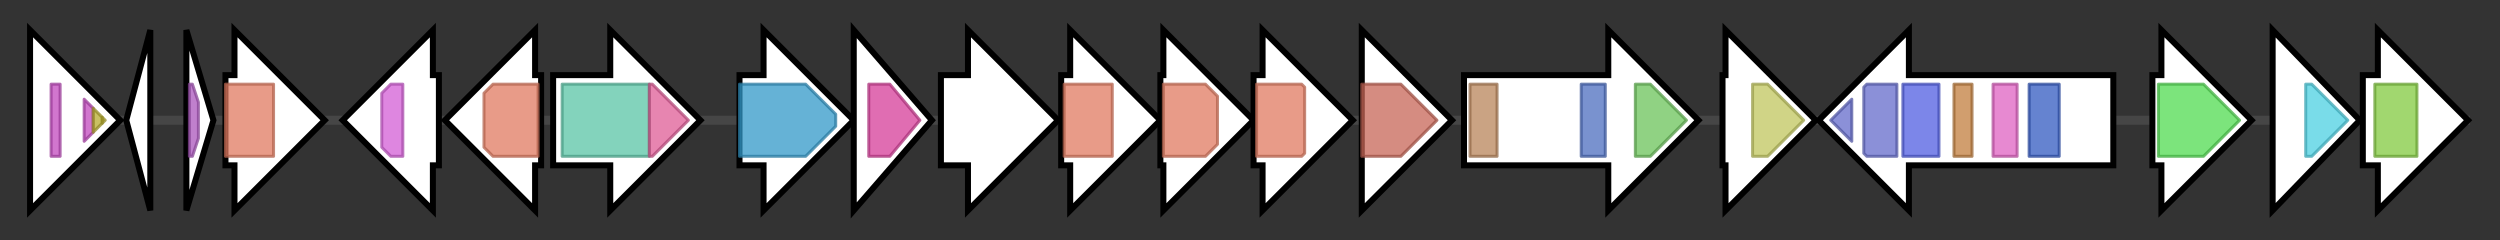 <svg version="1.1" baseProfile="full" xmlns="http://www.w3.org/2000/svg" width="831.633" height="80">
	<rect width="100%" height="100%" fill="#333333" stroke="none"/>
	<g>
		<line x1="10" y1="40.0" x2="821.633" y2="40.0" style="stroke:rgb(70,70,70); stroke-width:3 "/>
		<g>
			<title> (AWN88_05525)
GlcNAc transferase</title>
			<polygon class=" (AWN88_05525)
GlcNAc transferase" points="10,25 10,25 10,10 40,40 10,70 10,55 10,55" fill="rgb(255,255,255)" fill-opacity="1.0" stroke="rgb(0,0,0)" stroke-width="2"  />
			<g>
				<title>TPR_1 (PF00515)
"Tetratricopeptide repeat"</title>
				<rect class="PF00515" x="17" y="28" stroke-linejoin="round" width="3" height="24" fill="rgb(193,73,189)" stroke="rgb(154,58,151)" stroke-width="1" opacity="0.75" />
			</g>
			<g>
				<title>TPR_1 (PF00515)
"Tetratricopeptide repeat"</title>
				<polygon class="PF00515" points="28,33 31,36 31,44 28,47" stroke-linejoin="round" width="3" height="24" fill="rgb(193,73,189)" stroke="rgb(154,58,151)" stroke-width="1" opacity="0.75" />
			</g>
			<g>
				<title>TPR_8 (PF13181)
"Tetratricopeptide repeat"</title>
				<polygon class="PF13181" points="31,36 34,39 34,41 31,44" stroke-linejoin="round" width="3" height="24" fill="rgb(182,172,47)" stroke="rgb(145,137,37)" stroke-width="1" opacity="0.75" />
			</g>
			<g>
				<title>TPR_8 (PF13181)
"Tetratricopeptide repeat"</title>
				<polygon class="PF13181" points="34,39 35,40 34,41" stroke-linejoin="round" width="3" height="24" fill="rgb(182,172,47)" stroke="rgb(145,137,37)" stroke-width="1" opacity="0.75" />
			</g>
		</g>
		<g>
			<title> (AWN88_05530)
hypothetical protein</title>
			<polygon class=" (AWN88_05530)
hypothetical protein" points="42,40 50,10 50,70" fill="rgb(255,255,255)" fill-opacity="1.0" stroke="rgb(0,0,0)" stroke-width="2"  />
		</g>
		<g>
			<title> (AWN88_05535)
exopolysaccharide production repressor exox</title>
			<polygon class=" (AWN88_05535)
exopolysaccharide production repressor exox" points="62,10 71,40 62,70" fill="rgb(255,255,255)" fill-opacity="1.0" stroke="rgb(0,0,0)" stroke-width="2"  />
			<g>
				<title>SyrA (PF11089)
"Exopolysaccharide production repressor"</title>
				<polygon class="PF11089" points="63,28 64,28 66,34 66,46 64,52 63,52" stroke-linejoin="round" width="3" height="24" fill="rgb(170,86,188)" stroke="rgb(135,68,150)" stroke-width="1" opacity="0.75" />
			</g>
		</g>
		<g>
			<title> (AWN88_05540)
glycosyl transferase family A</title>
			<polygon class=" (AWN88_05540)
glycosyl transferase family A" points="75,25 78,25 78,10 108,40 78,70 78,55 75,55" fill="rgb(255,255,255)" fill-opacity="1.0" stroke="rgb(0,0,0)" stroke-width="2"  />
			<g>
				<title>Glycos_transf_2 (PF00535)
"Glycosyl transferase family 2"</title>
				<rect class="PF00535" x="75" y="28" stroke-linejoin="round" width="16" height="24" fill="rgb(224,122,96)" stroke="rgb(179,97,76)" stroke-width="1" opacity="0.75" />
			</g>
		</g>
		<g>
			<title> (AWN88_05545)
succinoglycan biosynthesis protein exov</title>
			<polygon class=" (AWN88_05545)
succinoglycan biosynthesis protein exov" points="146,25 144,25 144,10 114,40 144,70 144,55 146,55" fill="rgb(255,255,255)" fill-opacity="1.0" stroke="rgb(0,0,0)" stroke-width="2"  />
			<g>
				<title>PS_pyruv_trans (PF04230)
"Polysaccharide pyruvyl transferase"</title>
				<polygon class="PF04230" points="127,31 130,28 134,28 134,52 130,52 127,49" stroke-linejoin="round" width="7" height="24" fill="rgb(211,93,213)" stroke="rgb(168,74,170)" stroke-width="1" opacity="0.75" />
			</g>
		</g>
		<g>
			<title> (AWN88_05550)
succinoglycan biosynthesis protein exow</title>
			<polygon class=" (AWN88_05550)
succinoglycan biosynthesis protein exow" points="180,25 178,25 178,10 148,40 178,70 178,55 180,55" fill="rgb(255,255,255)" fill-opacity="1.0" stroke="rgb(0,0,0)" stroke-width="2"  />
			<g>
				<title>Glycos_transf_2 (PF00535)
"Glycosyl transferase family 2"</title>
				<polygon class="PF00535" points="161,31 164,28 179,28 179,52 164,52 161,49" stroke-linejoin="round" width="18" height="24" fill="rgb(224,122,96)" stroke="rgb(179,97,76)" stroke-width="1" opacity="0.75" />
			</g>
		</g>
		<g>
			<title> (AWN88_05555)
succinoglycan biosynthesis protein exop</title>
			<polygon class=" (AWN88_05555)
succinoglycan biosynthesis protein exop" points="184,25 203,25 203,10 233,40 203,70 203,55 184,55" fill="rgb(255,255,255)" fill-opacity="1.0" stroke="rgb(0,0,0)" stroke-width="2"  />
			<g>
				<title>Polysacc_synt_3 (PF13440)
"Polysaccharide biosynthesis protein"</title>
				<rect class="PF13440" x="187" y="28" stroke-linejoin="round" width="29" height="24" fill="rgb(90,196,165)" stroke="rgb(72,156,132)" stroke-width="1" opacity="0.75" />
			</g>
			<g>
				<title>Polysacc_synt_C (PF14667)
"Polysaccharide biosynthesis C-terminal domain"</title>
				<polygon class="PF14667" points="216,28 217,28 229,40 217,52 216,52" stroke-linejoin="round" width="14" height="24" fill="rgb(222,92,150)" stroke="rgb(177,73,120)" stroke-width="1" opacity="0.75" />
			</g>
		</g>
		<g>
			<title> (AWN88_05560)
succinoglycan biosynthesis protein exoh</title>
			<polygon class=" (AWN88_05560)
succinoglycan biosynthesis protein exoh" points="246,25 254,25 254,10 284,40 254,70 254,55 246,55" fill="rgb(255,255,255)" fill-opacity="1.0" stroke="rgb(0,0,0)" stroke-width="2"  />
			<g>
				<title>Acyl_transf_3 (PF01757)
"Acyltransferase family"</title>
				<polygon class="PF01757" points="246,28 268,28 278,38 278,42 268,52 246,52" stroke-linejoin="round" width="32" height="24" fill="rgb(50,152,200)" stroke="rgb(40,121,160)" stroke-width="1" opacity="0.75" />
			</g>
		</g>
		<g>
			<title> (AWN88_05565)
1,3-1,4-beta-glycanase</title>
			<polygon class=" (AWN88_05565)
1,3-1,4-beta-glycanase" points="284,10 310,40 284,70" fill="rgb(255,255,255)" fill-opacity="1.0" stroke="rgb(0,0,0)" stroke-width="2"  />
			<g>
				<title>Glyco_hydro_16 (PF00722)
"Glycosyl hydrolases family 16"</title>
				<polygon class="PF00722" points="289,28 296,28 306,40 296,52 289,52" stroke-linejoin="round" width="18" height="24" fill="rgb(213,60,152)" stroke="rgb(170,48,121)" stroke-width="1" opacity="0.75" />
			</g>
		</g>
		<g>
			<title> (AWN88_05570)
glycosyl transferase family 1</title>
			<polygon class=" (AWN88_05570)
glycosyl transferase family 1" points="313,25 322,25 322,10 352,40 322,70 322,55 313,55" fill="rgb(255,255,255)" fill-opacity="1.0" stroke="rgb(0,0,0)" stroke-width="2"  />
		</g>
		<g>
			<title> (AWN88_05575)
succinoglycan biosynthesis protein exoa</title>
			<polygon class=" (AWN88_05575)
succinoglycan biosynthesis protein exoa" points="353,25 356,25 356,10 386,40 356,70 356,55 353,55" fill="rgb(255,255,255)" fill-opacity="1.0" stroke="rgb(0,0,0)" stroke-width="2"  />
			<g>
				<title>Glycos_transf_2 (PF00535)
"Glycosyl transferase family 2"</title>
				<rect class="PF00535" x="354" y="28" stroke-linejoin="round" width="16" height="24" fill="rgb(224,122,96)" stroke="rgb(179,97,76)" stroke-width="1" opacity="0.75" />
			</g>
		</g>
		<g>
			<title> (AWN88_05580)
glycosyl transferase family A</title>
			<polygon class=" (AWN88_05580)
glycosyl transferase family A" points="386,25 387,25 387,10 417,40 387,70 387,55 386,55" fill="rgb(255,255,255)" fill-opacity="1.0" stroke="rgb(0,0,0)" stroke-width="2"  />
			<g>
				<title>Glycos_transf_2 (PF00535)
"Glycosyl transferase family 2"</title>
				<polygon class="PF00535" points="387,28 401,28 405,32 405,48 401,52 387,52" stroke-linejoin="round" width="18" height="24" fill="rgb(224,122,96)" stroke="rgb(179,97,76)" stroke-width="1" opacity="0.75" />
			</g>
		</g>
		<g>
			<title> (AWN88_05585)
glycosyl transferase</title>
			<polygon class=" (AWN88_05585)
glycosyl transferase" points="417,25 420,25 420,10 450,40 420,70 420,55 417,55" fill="rgb(255,255,255)" fill-opacity="1.0" stroke="rgb(0,0,0)" stroke-width="2"  />
			<g>
				<title>Glycos_transf_2 (PF00535)
"Glycosyl transferase family 2"</title>
				<polygon class="PF00535" points="418,28 433,28 434,29 434,51 433,52 418,52" stroke-linejoin="round" width="16" height="24" fill="rgb(224,122,96)" stroke="rgb(179,97,76)" stroke-width="1" opacity="0.75" />
			</g>
		</g>
		<g>
			<title> (AWN88_05590)
UTP--glucose-1-phosphate uridylyltransferase</title>
			<polygon class=" (AWN88_05590)
UTP--glucose-1-phosphate uridylyltransferase" points="453,25 453,25 453,10 483,40 453,70 453,55 453,55" fill="rgb(255,255,255)" fill-opacity="1.0" stroke="rgb(0,0,0)" stroke-width="2"  />
			<g>
				<title>NTP_transferase (PF00483)
"Nucleotidyl transferase"</title>
				<polygon class="PF00483" points="453,28 466,28 478,40 466,52 453,52" stroke-linejoin="round" width="26" height="24" fill="rgb(198,101,87)" stroke="rgb(158,80,69)" stroke-width="1" opacity="0.75" />
			</g>
		</g>
		<g>
			<title> (AWN88_05595)
chain-length determining protein</title>
			<polygon class=" (AWN88_05595)
chain-length determining protein" points="487,25 535,25 535,10 565,40 535,70 535,55 487,55" fill="rgb(255,255,255)" fill-opacity="1.0" stroke="rgb(0,0,0)" stroke-width="2"  />
			<g>
				<title>Wzz (PF02706)
"Chain length determinant protein"</title>
				<rect class="PF02706" x="489" y="28" stroke-linejoin="round" width="9" height="24" fill="rgb(184,132,90)" stroke="rgb(147,105,72)" stroke-width="1" opacity="0.75" />
			</g>
			<g>
				<title>GNVR (PF13807)
"G-rich domain on putative tyrosine kinase"</title>
				<rect class="PF13807" x="526" y="28" stroke-linejoin="round" width="8" height="24" fill="rgb(77,110,190)" stroke="rgb(61,87,152)" stroke-width="1" opacity="0.75" />
			</g>
			<g>
				<title>ParA (PF10609)
"NUBPL iron-transfer P-loop NTPase"</title>
				<polygon class="PF10609" points="544,28 549,28 561,40 549,52 544,52" stroke-linejoin="round" width="18" height="24" fill="rgb(107,194,90)" stroke="rgb(85,155,72)" stroke-width="1" opacity="0.75" />
			</g>
		</g>
		<g>
			<title> (AWN88_05600)
glyoxylate/hydroxypyruvate reductase A</title>
			<polygon class=" (AWN88_05600)
glyoxylate/hydroxypyruvate reductase A" points="573,25 574,25 574,10 604,40 574,70 574,55 573,55" fill="rgb(255,255,255)" fill-opacity="1.0" stroke="rgb(0,0,0)" stroke-width="2"  />
			<g>
				<title>2-Hacid_dh_C (PF02826)
"D-isomer specific 2-hydroxyacid dehydrogenase, NAD binding domain"</title>
				<polygon class="PF02826" points="583,28 588,28 600,40 600,40 588,52 583,52" stroke-linejoin="round" width="17" height="24" fill="rgb(192,197,93)" stroke="rgb(153,157,74)" stroke-width="1" opacity="0.75" />
			</g>
		</g>
		<g>
			<title> (AWN88_05605)
hybrid sensor histidine kinase/response regulator</title>
			<polygon class=" (AWN88_05605)
hybrid sensor histidine kinase/response regulator" points="703,25 635,25 635,10 605,40 635,70 635,55 703,55" fill="rgb(255,255,255)" fill-opacity="1.0" stroke="rgb(0,0,0)" stroke-width="2"  />
			<g>
				<title>Response_reg (PF00072)
"Response regulator receiver domain"</title>
				<polygon class="PF00072" points="609,40 616,33 616,47" stroke-linejoin="round" width="10" height="24" fill="rgb(100,107,203)" stroke="rgb(80,85,162)" stroke-width="1" opacity="0.75" />
			</g>
			<g>
				<title>Response_reg (PF00072)
"Response regulator receiver domain"</title>
				<polygon class="PF00072" points="620,29 621,28 631,28 631,52 621,52 620,51" stroke-linejoin="round" width="11" height="24" fill="rgb(100,107,203)" stroke="rgb(80,85,162)" stroke-width="1" opacity="0.75" />
			</g>
			<g>
				<title>HATPase_c (PF02518)
"Histidine kinase-, DNA gyrase B-, and HSP90-like ATPase"</title>
				<rect class="PF02518" x="633" y="28" stroke-linejoin="round" width="12" height="24" fill="rgb(80,94,225)" stroke="rgb(64,75,180)" stroke-width="1" opacity="0.75" />
			</g>
			<g>
				<title>HisKA (PF00512)
"His Kinase A (phospho-acceptor) domain"</title>
				<rect class="PF00512" x="650" y="28" stroke-linejoin="round" width="6" height="24" fill="rgb(193,125,62)" stroke="rgb(154,100,49)" stroke-width="1" opacity="0.75" />
			</g>
			<g>
				<title>PAS_3 (PF08447)
"PAS fold"</title>
				<rect class="PF08447" x="663" y="28" stroke-linejoin="round" width="8" height="24" fill="rgb(222,97,193)" stroke="rgb(177,77,154)" stroke-width="1" opacity="0.75" />
			</g>
			<g>
				<title>PAS_4 (PF08448)
"PAS fold"</title>
				<rect class="PF08448" x="675" y="28" stroke-linejoin="round" width="10" height="24" fill="rgb(50,90,192)" stroke="rgb(40,71,153)" stroke-width="1" opacity="0.75" />
			</g>
		</g>
		<g>
			<title> (AWN88_05610)
ABC transporter substrate-binding protein</title>
			<polygon class=" (AWN88_05610)
ABC transporter substrate-binding protein" points="716,25 719,25 719,10 749,40 719,70 719,55 716,55" fill="rgb(255,255,255)" fill-opacity="1.0" stroke="rgb(0,0,0)" stroke-width="2"  />
			<g>
				<title>OpuAC (PF04069)
"Substrate binding domain of ABC-type glycine betaine transport system"</title>
				<polygon class="PF04069" points="718,28 733,28 745,40 733,52 718,52" stroke-linejoin="round" width="28" height="24" fill="rgb(81,218,80)" stroke="rgb(64,174,64)" stroke-width="1" opacity="0.75" />
			</g>
		</g>
		<g>
			<title> (AWN88_05615)
ABC transporter permease</title>
			<polygon class=" (AWN88_05615)
ABC transporter permease" points="756,10 785,40 756,70" fill="rgb(255,255,255)" fill-opacity="1.0" stroke="rgb(0,0,0)" stroke-width="2"  />
			<g>
				<title>BPD_transp_1 (PF00528)
"Binding-protein-dependent transport system inner membrane component"</title>
				<polygon class="PF00528" points="767,28 769,28 781,40 769,52 767,52" stroke-linejoin="round" width="16" height="24" fill="rgb(77,208,225)" stroke="rgb(61,166,180)" stroke-width="1" opacity="0.75" />
			</g>
		</g>
		<g>
			<title> (AWN88_05620)
proline/glycine betaine ABC transporter ATP-binding protein</title>
			<polygon class=" (AWN88_05620)
proline/glycine betaine ABC transporter ATP-binding protein" points="786,25 791,25 791,10 821,40 791,70 791,55 786,55" fill="rgb(255,255,255)" fill-opacity="1.0" stroke="rgb(0,0,0)" stroke-width="2"  />
			<g>
				<title>ABC_tran (PF00005)
"ABC transporter"</title>
				<rect class="PF00005" x="790" y="28" stroke-linejoin="round" width="14" height="24" fill="rgb(129,201,63)" stroke="rgb(103,160,50)" stroke-width="1" opacity="0.75" />
			</g>
		</g>
	</g>
</svg>
